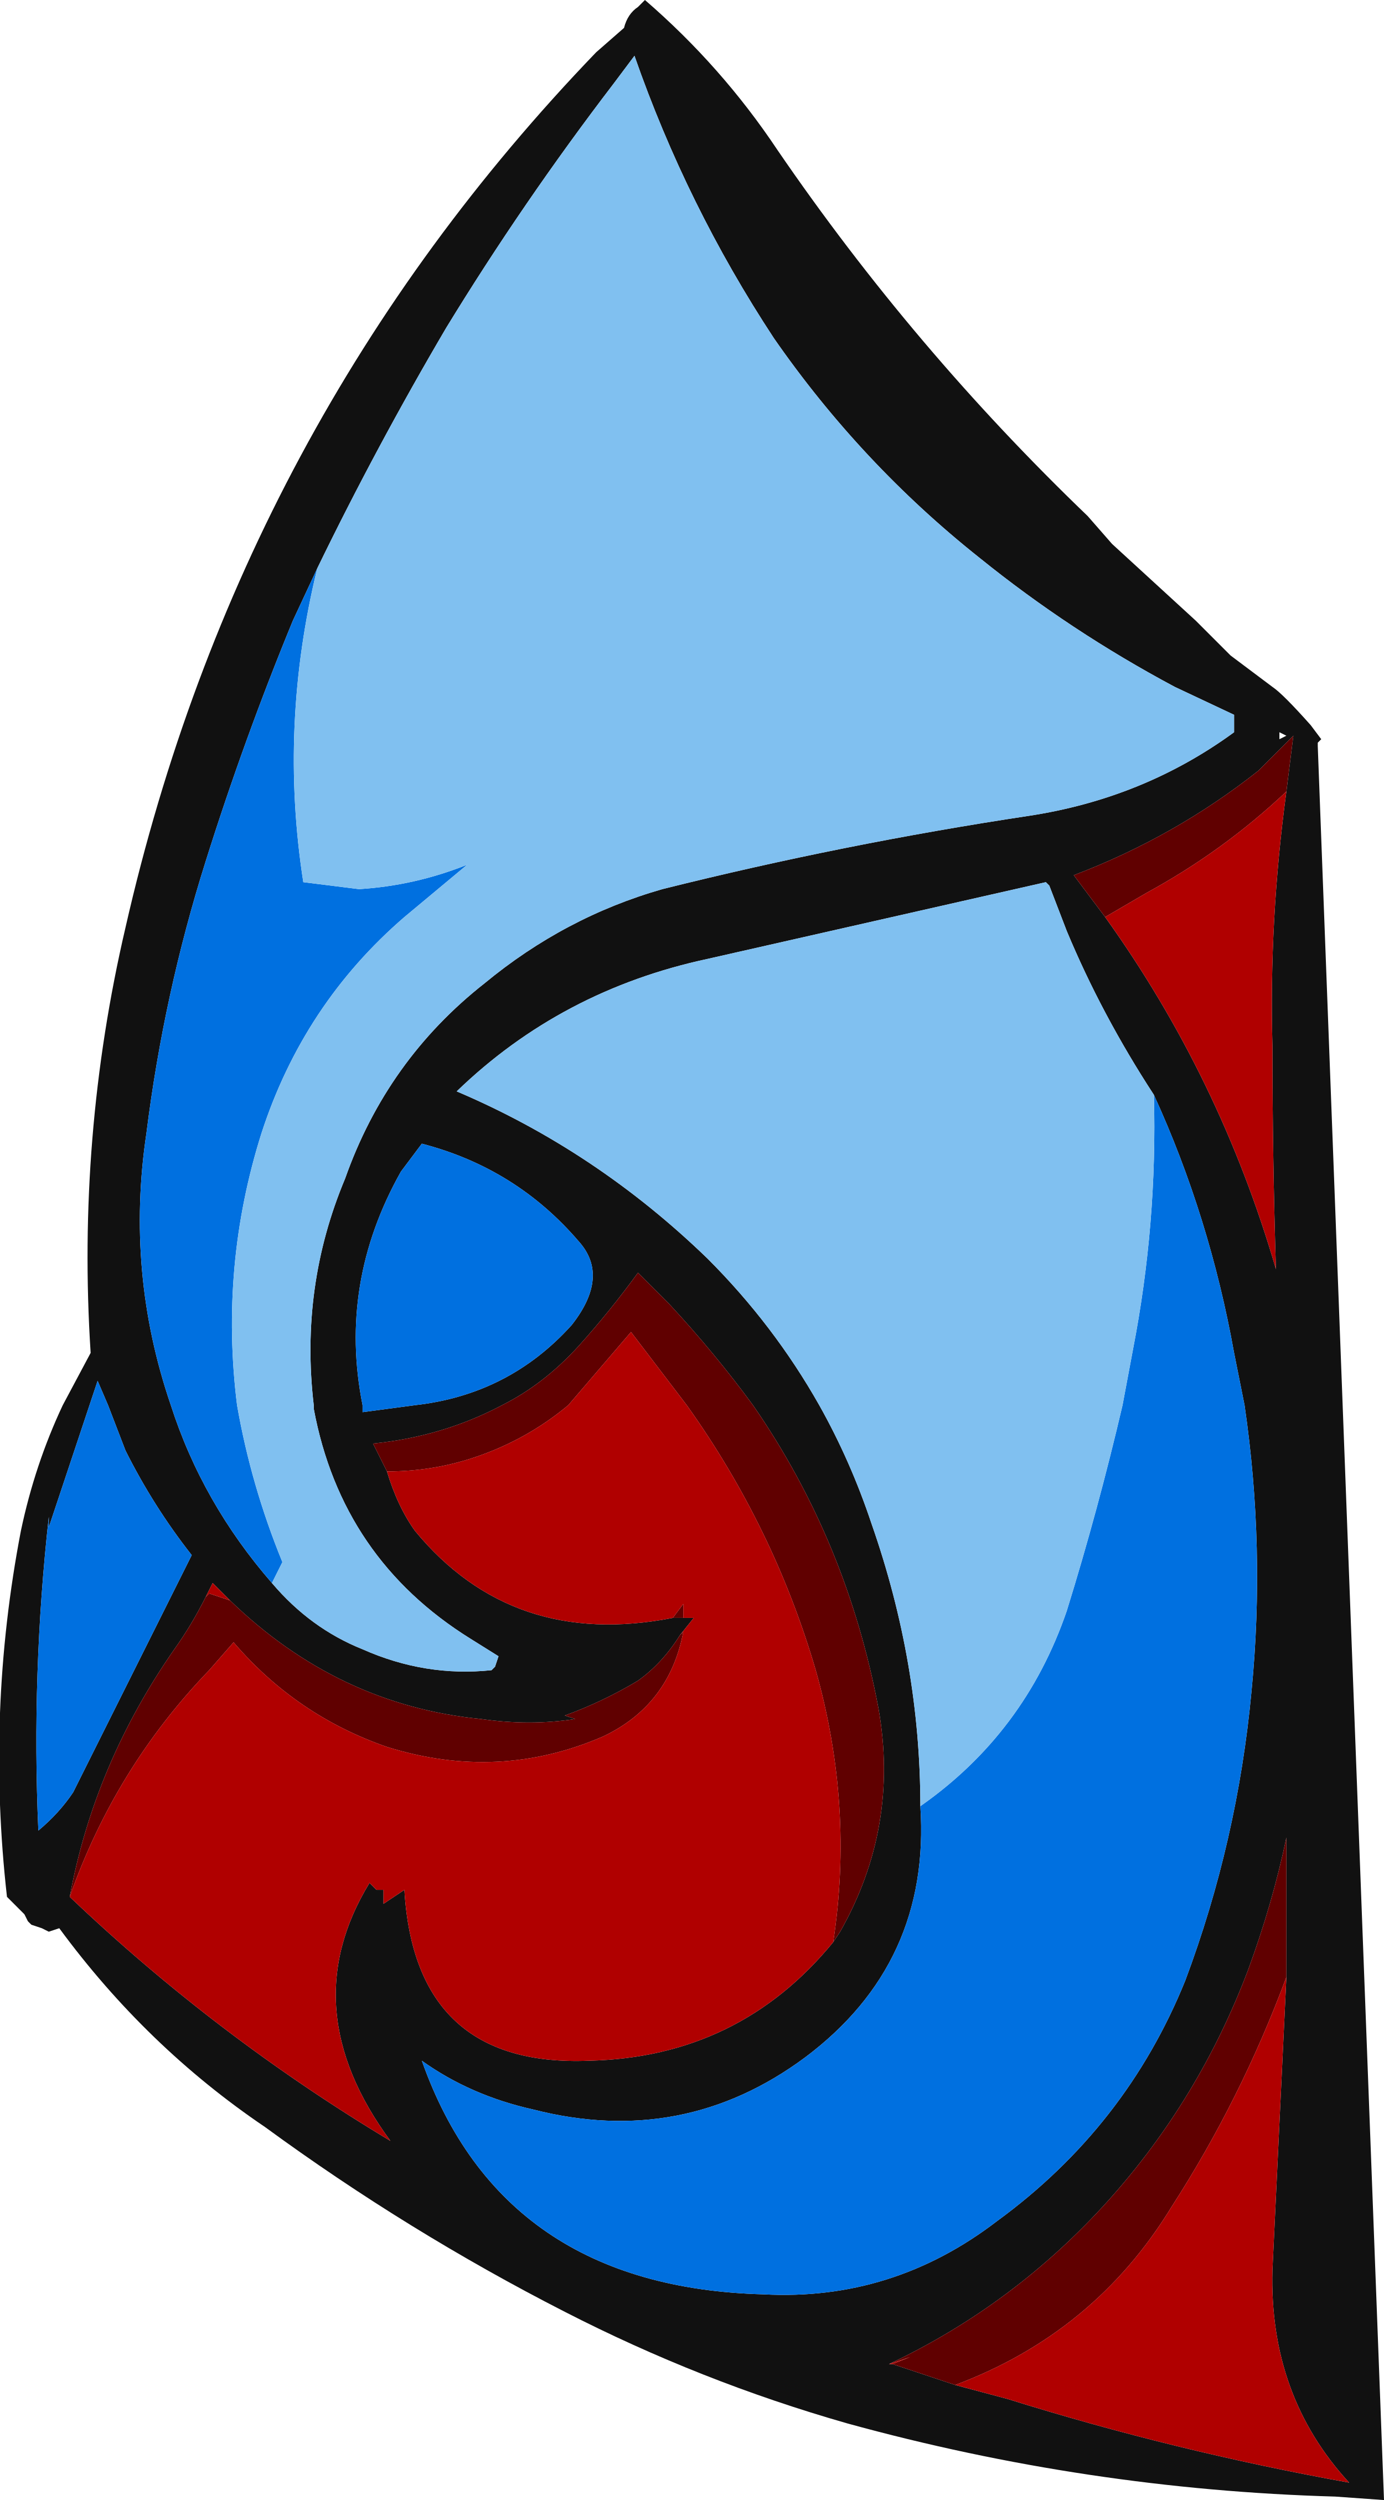 <?xml version="1.0" encoding="UTF-8" standalone="no"?>
<svg xmlns:ffdec="https://www.free-decompiler.com/flash" xmlns:xlink="http://www.w3.org/1999/xlink" ffdec:objectType="shape" height="35.85px" width="19.85px" xmlns="http://www.w3.org/2000/svg">
  <g transform="matrix(1.0, 0.0, 0.0, 1.0, 13.2, 5.1)">
    <path d="M-9.3 17.6 Q-8.75 18.25 -8.0 18.55 -7.1 18.95 -6.15 18.85 L-6.1 18.8 -6.05 18.65 -6.45 18.4 Q-8.3 17.25 -8.7 15.1 L-8.7 15.05 Q-8.9 13.35 -8.25 11.8 -7.65 10.1 -6.25 9.0 -5.1 8.05 -3.7 7.65 -1.1 7.0 1.55 6.6 3.2 6.35 4.5 5.4 L4.5 5.15 3.65 4.75 Q2.15 3.95 0.85 2.9 -0.85 1.55 -2.1 -0.25 -3.35 -2.15 -4.1 -4.3 L-4.4 -3.9 Q-5.7 -2.2 -6.8 -0.4 -7.8 1.3 -8.65 3.05 L-9.0 3.8 Q-9.7 5.5 -10.25 7.25 -10.85 9.15 -11.1 11.15 -11.4 13.15 -10.75 15.05 -10.3 16.45 -9.3 17.6 M-4.05 -5.0 L-3.95 -5.1 Q-2.85 -4.15 -2.05 -2.95 -0.1 -0.1 2.4 2.3 L2.75 2.7 3.95 3.8 4.45 4.3 5.05 4.75 Q5.2 4.85 5.6 5.3 L5.75 5.5 5.7 5.55 5.7 5.6 6.65 30.75 5.95 30.7 Q2.4 30.6 -1.05 29.65 -3.15 29.05 -5.1 28.05 -7.35 26.9 -9.4 25.4 -11.1 24.25 -12.35 22.55 L-12.5 22.6 -12.6 22.55 -12.75 22.5 -12.8 22.45 -12.85 22.35 -13.1 22.1 Q-13.4 19.45 -12.9 16.85 -12.7 15.9 -12.3 15.05 L-11.9 14.3 Q-12.1 11.2 -11.4 8.2 -9.75 0.95 -4.65 -4.35 L-4.25 -4.7 Q-4.2 -4.9 -4.05 -5.0 M-7.15 11.3 L-7.45 11.7 Q-8.35 13.3 -8.0 15.05 L-8.0 15.15 -7.25 15.05 Q-5.9 14.9 -5.0 13.9 -4.45 13.2 -4.9 12.7 -5.8 11.65 -7.15 11.3 M-1.25 22.75 L-1.15 22.6 Q-0.3 21.1 -0.6 19.4 -1.05 17.0 -2.4 15.05 -2.95 14.3 -3.6 13.6 L-4.05 13.15 Q-4.45 13.7 -4.9 14.2 -5.4 14.75 -6.0 15.05 -6.85 15.5 -7.85 15.6 L-7.65 16.0 Q-7.5 16.5 -7.25 16.85 -5.85 18.55 -3.55 18.1 L-3.4 18.1 -3.25 18.1 -3.45 18.35 Q-3.7 18.75 -4.05 19.0 -4.55 19.3 -5.1 19.5 L-4.95 19.55 Q-5.6 19.65 -6.3 19.55 -8.35 19.35 -9.9 17.85 L-10.15 17.6 -10.25 17.8 Q-10.45 18.2 -10.7 18.55 -11.85 20.2 -12.2 22.1 -10.1 24.1 -7.6 25.6 -9.0 23.7 -7.9 21.9 L-7.8 22.0 -7.7 22.0 -7.7 22.2 -7.4 22.0 Q-7.25 24.55 -4.75 24.45 -2.6 24.4 -1.25 22.75 M3.35 10.6 Q2.6 9.45 2.1 8.25 L1.85 7.6 1.8 7.55 -3.05 8.65 Q-5.15 9.1 -6.65 10.55 -4.65 11.4 -3.05 12.95 -2.1 13.9 -1.45 15.05 -1.0 15.85 -0.7 16.75 0.0 18.75 0.0 20.8 0.15 23.05 -1.65 24.4 -3.4 25.7 -5.55 25.15 -6.45 24.95 -7.15 24.45 -6.0 27.7 -2.25 27.8 -0.4 27.9 1.1 26.75 2.95 25.4 3.8 23.3 4.55 21.3 4.75 19.15 4.95 17.1 4.65 15.05 L4.5 14.3 Q4.15 12.35 3.35 10.6 M-11.8 14.7 L-12.5 16.8 -12.5 16.65 Q-12.75 18.9 -12.65 21.15 -12.35 20.9 -12.15 20.6 L-10.45 17.2 Q-11.0 16.5 -11.4 15.7 L-11.65 15.05 -11.8 14.7 M-0.45 28.8 L-0.4 28.8 0.5 29.1 1.25 29.3 Q3.65 30.05 6.15 30.5 5.0 29.25 5.05 27.45 5.15 25.35 5.25 23.25 L5.25 21.25 Q5.05 22.2 4.7 23.15 4.0 25.0 2.7 26.45 1.35 27.95 -0.45 28.8 M5.25 6.25 L5.35 5.45 4.85 5.95 Q3.65 6.9 2.2 7.45 L2.65 8.05 Q4.3 10.35 5.1 13.1 5.05 11.5 5.05 9.9 5.0 8.1 5.25 6.25 M5.25 5.45 L5.15 5.4 5.15 5.5 5.25 5.45" fill="#111111" fill-rule="evenodd" stroke="none"/>
    <path d="M-9.3 17.6 Q-10.3 16.45 -10.75 15.05 -11.4 13.15 -11.1 11.15 -10.85 9.15 -10.25 7.25 -9.7 5.5 -9.0 3.8 L-8.65 3.05 Q-9.2 5.3 -8.85 7.55 L-8.05 7.65 Q-7.25 7.6 -6.5 7.3 L-7.4 8.05 Q-8.85 9.3 -9.45 11.15 -10.05 13.05 -9.8 15.05 -9.6 16.2 -9.15 17.3 L-9.3 17.6 M-7.15 11.3 Q-5.8 11.65 -4.9 12.7 -4.45 13.2 -5.0 13.9 -5.9 14.9 -7.25 15.05 L-8.0 15.15 -8.0 15.05 Q-8.35 13.3 -7.45 11.7 L-7.15 11.3 M0.0 20.8 Q1.5 19.75 2.1 18.0 2.55 16.55 2.9 15.05 L3.05 14.25 Q3.4 12.45 3.35 10.6 4.15 12.35 4.5 14.3 L4.65 15.05 Q4.95 17.1 4.75 19.15 4.55 21.3 3.8 23.3 2.95 25.4 1.1 26.75 -0.4 27.9 -2.25 27.8 -6.0 27.7 -7.15 24.45 -6.45 24.95 -5.55 25.15 -3.4 25.7 -1.65 24.4 0.15 23.05 0.0 20.8 M-11.8 14.7 L-11.65 15.05 -11.4 15.7 Q-11.0 16.5 -10.45 17.2 L-12.15 20.6 Q-12.35 20.9 -12.65 21.15 -12.75 18.9 -12.5 16.65 L-12.5 16.8 -11.8 14.7" fill="#0070e0" fill-rule="evenodd" stroke="none"/>
    <path d="M-8.65 3.05 Q-7.8 1.3 -6.8 -0.4 -5.7 -2.2 -4.4 -3.9 L-4.1 -4.3 Q-3.35 -2.15 -2.1 -0.25 -0.85 1.55 0.85 2.9 2.15 3.95 3.65 4.75 L4.5 5.15 4.5 5.4 Q3.2 6.35 1.55 6.6 -1.1 7.0 -3.7 7.65 -5.1 8.05 -6.25 9.0 -7.65 10.1 -8.25 11.8 -8.9 13.35 -8.7 15.05 L-8.7 15.1 Q-8.3 17.25 -6.45 18.4 L-6.05 18.65 -6.1 18.8 -6.15 18.85 Q-7.1 18.95 -8.0 18.55 -8.75 18.25 -9.3 17.6 L-9.15 17.3 Q-9.6 16.2 -9.8 15.05 -10.05 13.05 -9.45 11.15 -8.85 9.3 -7.4 8.05 L-6.5 7.3 Q-7.25 7.6 -8.05 7.65 L-8.85 7.55 Q-9.2 5.3 -8.65 3.05 M0.0 20.8 Q0.0 18.75 -0.7 16.75 -1.0 15.85 -1.45 15.05 -2.1 13.9 -3.05 12.95 -4.65 11.4 -6.65 10.55 -5.15 9.1 -3.05 8.65 L1.8 7.55 1.85 7.6 2.1 8.25 Q2.6 9.45 3.35 10.6 3.4 12.45 3.05 14.25 L2.9 15.05 Q2.55 16.55 2.1 18.0 1.5 19.75 0.0 20.8" fill="#80c0f0" fill-rule="evenodd" stroke="none"/>
    <path d="M-7.65 16.0 L-7.85 15.6 Q-6.85 15.5 -6.0 15.05 -5.4 14.75 -4.9 14.2 -4.45 13.7 -4.05 13.15 L-3.6 13.6 Q-2.95 14.3 -2.4 15.05 -1.05 17.0 -0.6 19.4 -0.3 21.1 -1.15 22.6 L-1.25 22.75 Q-0.95 20.8 -1.5 18.85 -2.1 16.8 -3.35 15.05 L-4.15 14.0 -5.05 15.05 Q-5.65 15.55 -6.4 15.8 -7.0 16.0 -7.65 16.0 M-12.2 22.1 Q-11.85 20.2 -10.7 18.55 -10.45 18.2 -10.25 17.8 L-10.2 17.75 -9.9 17.85 Q-8.35 19.35 -6.3 19.55 -5.6 19.65 -4.95 19.55 L-5.1 19.5 Q-4.55 19.3 -4.05 19.0 -3.7 18.75 -3.45 18.35 L-3.4 18.3 Q-3.6 19.35 -4.55 19.8 -6.05 20.45 -7.65 19.95 -8.95 19.5 -9.85 18.45 L-10.2 18.85 Q-11.55 20.25 -12.2 22.1 M-3.4 18.1 L-3.55 18.1 -3.4 17.9 -3.4 18.1 M-0.4 28.8 L-0.15 28.7 -0.45 28.8 Q1.35 27.95 2.7 26.45 4.0 25.0 4.7 23.15 5.05 22.2 5.25 21.25 L5.25 23.25 Q4.6 25.0 3.6 26.55 2.5 28.35 0.5 29.1 L-0.4 28.8 M2.65 8.05 L2.2 7.45 Q3.65 6.9 4.85 5.95 L5.35 5.45 5.25 6.25 Q4.35 7.1 3.25 7.7 L2.65 8.05" fill="#600000" fill-rule="evenodd" stroke="none"/>
    <path d="M-7.65 16.0 Q-7.0 16.0 -6.4 15.8 -5.65 15.55 -5.05 15.05 L-4.15 14.0 -3.35 15.05 Q-2.1 16.8 -1.5 18.85 -0.95 20.8 -1.25 22.75 -2.6 24.4 -4.75 24.45 -7.25 24.55 -7.4 22.0 L-7.7 22.2 -7.7 22.0 -7.8 22.0 -7.9 21.9 Q-9.0 23.7 -7.6 25.6 -10.1 24.1 -12.2 22.1 -11.55 20.25 -10.2 18.85 L-9.85 18.45 Q-8.95 19.5 -7.65 19.95 -6.05 20.45 -4.55 19.8 -3.6 19.35 -3.4 18.3 L-3.45 18.35 -3.25 18.1 -3.4 18.1 -3.4 17.9 -3.55 18.1 Q-5.85 18.55 -7.25 16.85 -7.5 16.5 -7.65 16.0 M-10.25 17.8 L-10.15 17.6 -9.9 17.85 -10.2 17.75 -10.25 17.8 M-0.4 28.8 L-0.45 28.8 -0.15 28.7 -0.4 28.8 M5.25 23.25 Q5.15 25.35 5.05 27.45 5.0 29.25 6.15 30.5 3.65 30.05 1.25 29.3 L0.5 29.1 Q2.5 28.35 3.6 26.55 4.6 25.0 5.25 23.25 M5.25 6.25 Q5.0 8.1 5.05 9.9 5.05 11.5 5.1 13.1 4.3 10.35 2.65 8.05 L3.25 7.7 Q4.35 7.1 5.25 6.25" fill="#b00000" fill-rule="evenodd" stroke="none"/>
  </g>
</svg>
